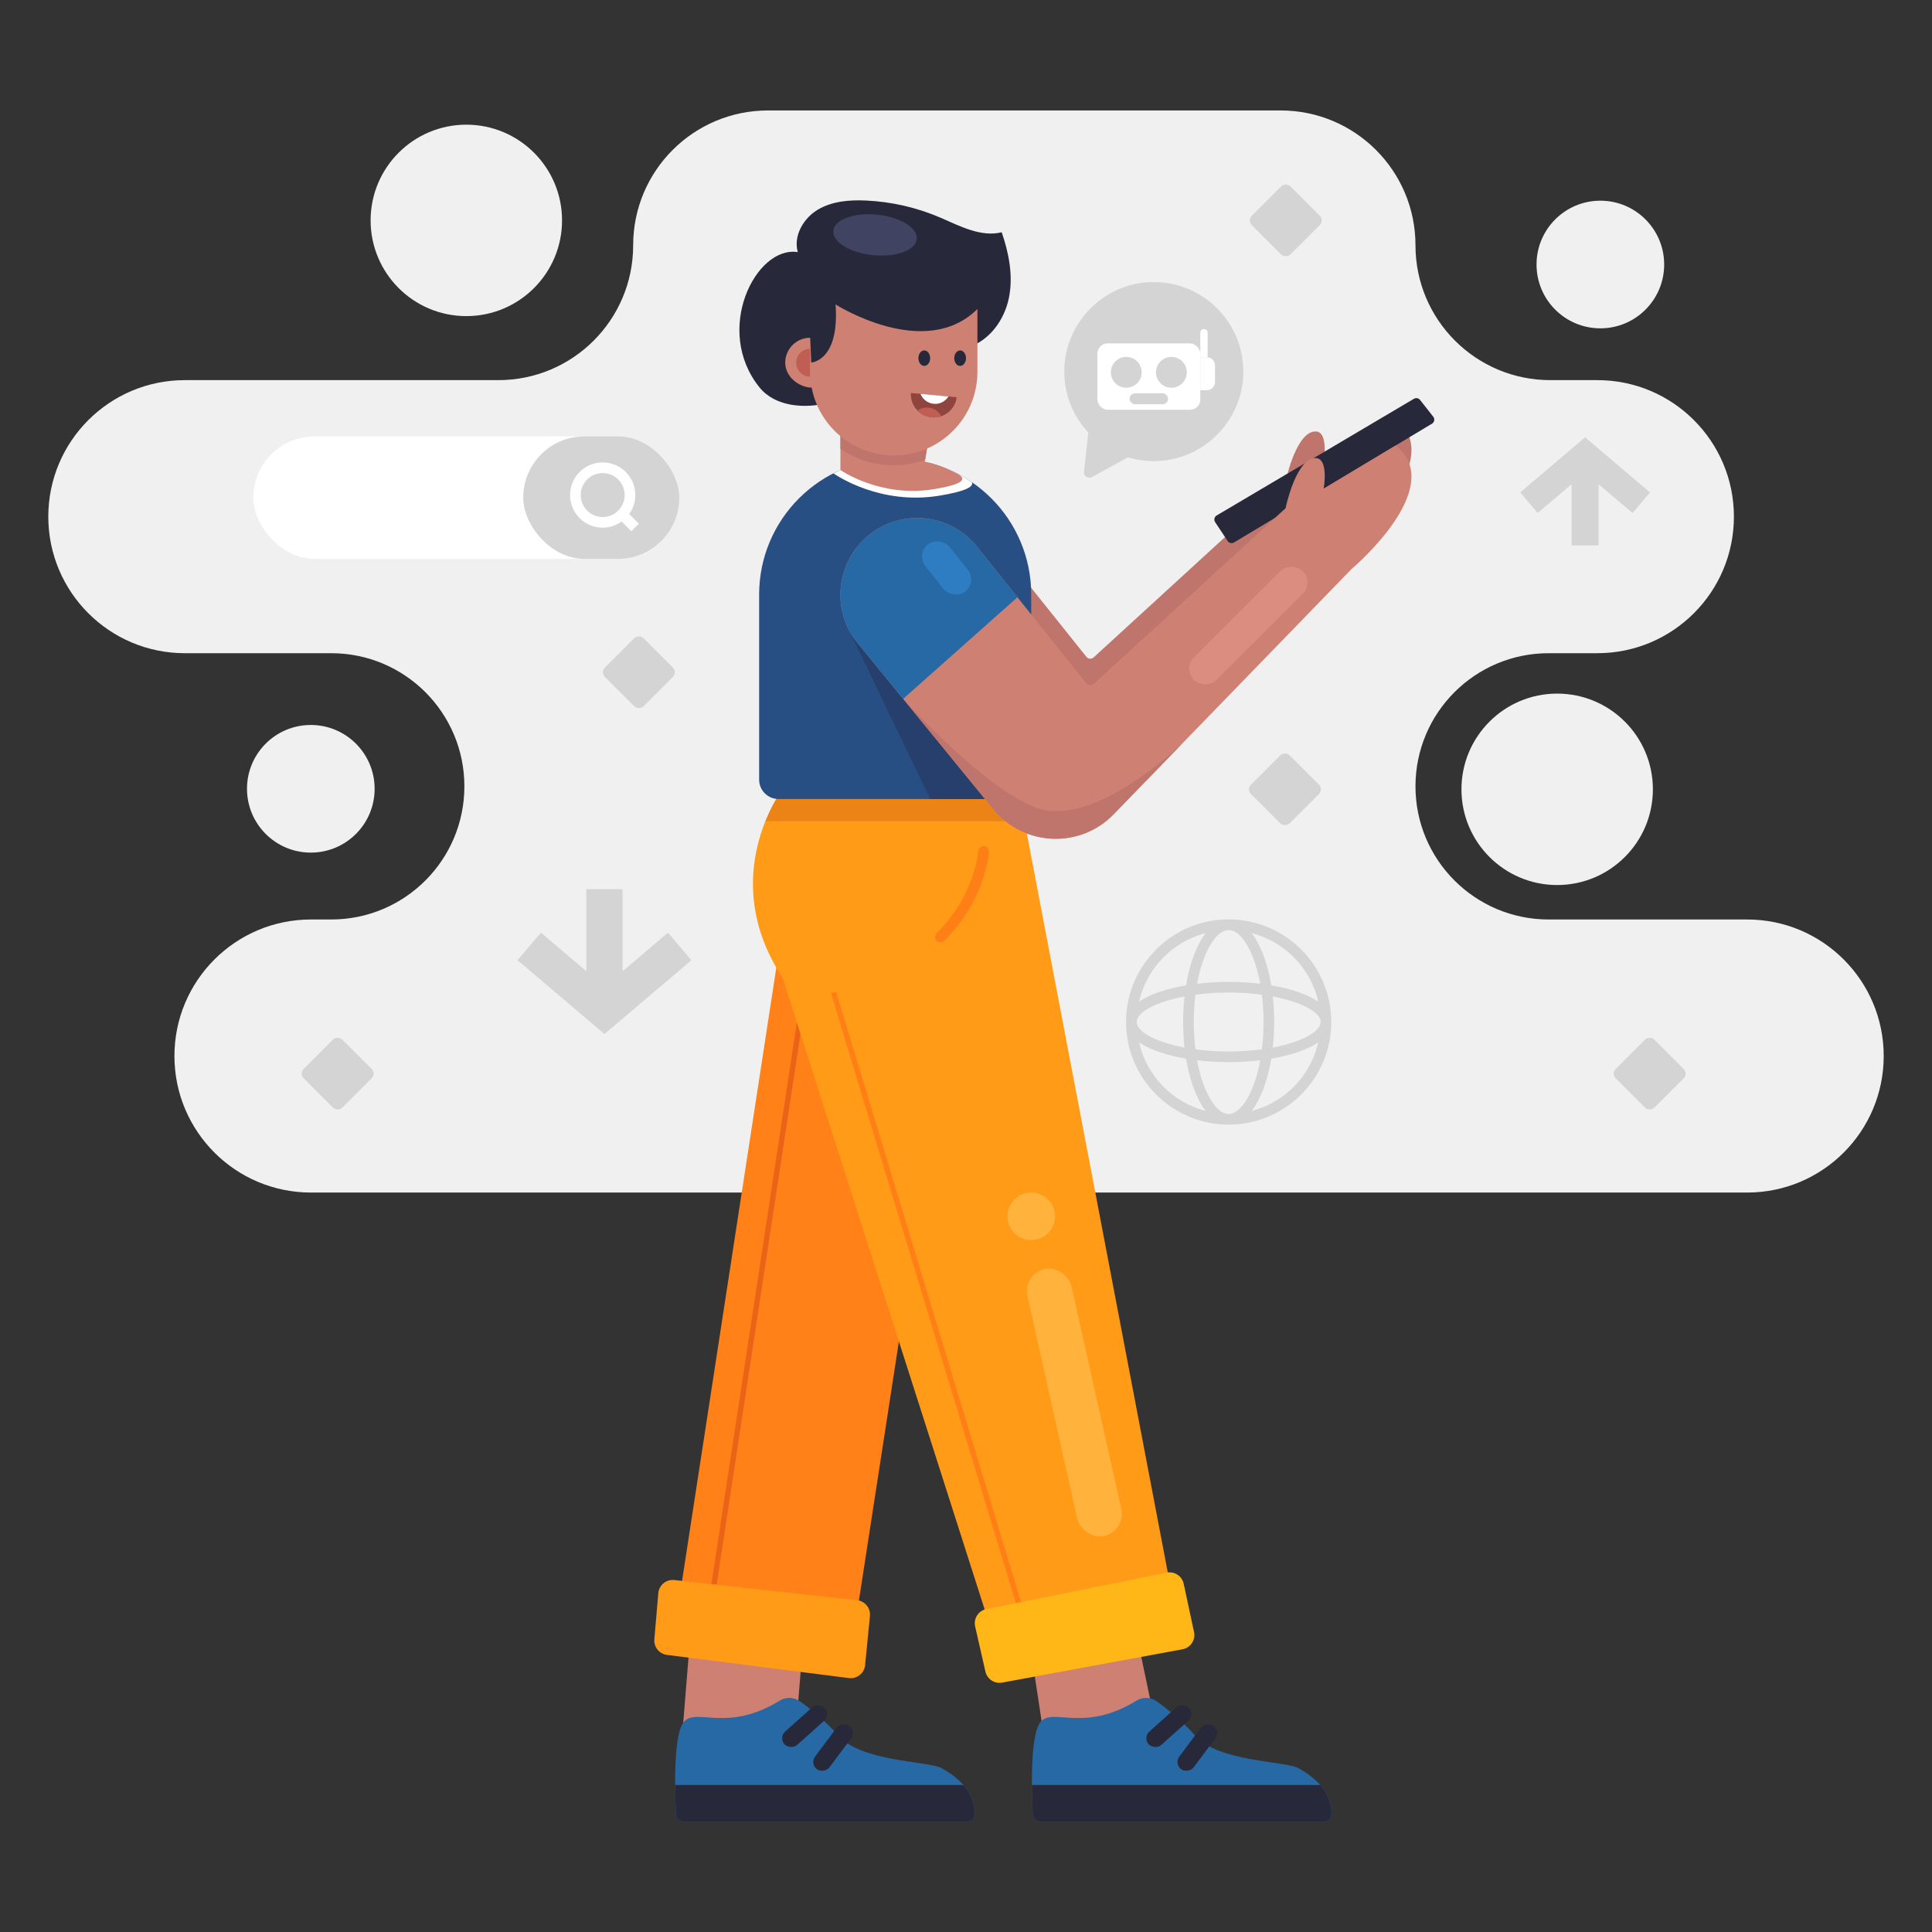 <?xml version="1.0" encoding="UTF-8"?><svg id="ILLUSTRATIONS" xmlns="http://www.w3.org/2000/svg" viewBox="0 0 1000 1000"><rect x="0" y="0" width="1000" height="1000" fill="#333333" stroke="none"/><path d="M732.648,407.009h0c0-38.061,30.855-68.915,68.915-68.915h25.236c39.029,0,70.668-31.639,70.668-70.668h0c0-39.029-31.639-70.668-70.668-70.668h-24.359c-38.545,0-69.792-31.247-69.792-69.792h0c0-38.545-31.247-69.792-69.792-69.792h-265.337c-38.545,0-69.792,31.247-69.792,69.792h0c0,38.545-31.247,69.792-69.792,69.792H95.668c-39.029,0-70.668,31.639-70.668,70.668h0c0,39.029,31.639,70.668,70.668,70.668h75.781c38.061,0,68.915,30.855,68.915,68.915h0c0,38.061-30.855,68.915-68.915,68.915h-10.493c-39.029,0-70.668,31.639-70.668,70.668h0c0,39.029,31.639,70.668,70.668,70.668h743.376c39.029,0,70.668-31.639,70.668-70.668h0c0-39.029-31.639-70.668-70.668-70.668h-102.768c-38.061,0-68.915-30.855-68.915-68.915Z" style="fill:#f0f0f0; stroke-width:0px;"/><rect x="131.125" y="225.851" width="220.493" height="63.431" rx="31.715" ry="31.715" style="fill:#fff; stroke-width:0px;"/><rect x="270.825" y="225.851" width="80.793" height="63.431" rx="31.715" ry="31.715" style="fill:#d4d4d4; stroke-width:0px;"/><path d="M330.683,271.077l-5.012-5.01c2.047-2.848,3.168-6.246,3.168-9.826,0-4.514-1.758-8.756-4.947-11.945-6.586-6.589-17.307-6.589-23.888,0-6.586,6.586-6.586,17.304,0,23.89,3.292,3.295,7.617,4.939,11.945,4.939,3.449,0,6.873-1.093,9.797-3.187l5.039,5.036,3.897-3.897ZM303.902,264.289c-4.438-4.438-4.438-11.657,0-16.096,2.218-2.218,5.133-3.327,8.048-3.327,2.912,0,5.827,1.109,8.045,3.327,4.438,4.438,4.438,11.657,0,16.096s-11.66,4.433-16.093,0Z" style="fill:#fff; stroke-width:0px;"/><path d="M592.321,146.253c-22.263,2.272-39.945,20.747-41.364,43.081-.851,13.386,4.03,25.602,12.37,34.552l-2.27,20.311c-.251,2.248,2.137,3.845,4.118,2.754l18.636-10.26c6.387,1.925,13.336,2.548,20.576,1.423,20.948-3.255,37.29-20.811,38.989-41.942,2.328-28.954-21.983-52.886-51.054-49.919Z" style="fill:#d4d4d4; stroke-width:0px;"/><rect x="568.006" y="177.738" width="53.261" height="34.362" rx="5.299" ry="5.299" style="fill:#fff; stroke-width:0px;"/><circle cx="582.959" cy="192.712" r="7.975" style="fill:#d4d4d4; stroke-width:0px;"/><circle cx="606.314" cy="192.712" r="7.975" style="fill:#d4d4d4; stroke-width:0px;"/><path d="M624.6,201.989h-3.333v-17.089h3.333c2.367,0,4.286,1.919,4.286,4.286v8.517c0,2.367-1.919,4.286-4.286,4.286Z" style="fill:#fff; stroke-width:0px;"/><path d="M623.172,170.319h0c-1.052,0-1.905.853-1.905,1.905v12.677h3.809v-12.677c0-1.052-.853-1.905-1.905-1.905Z" style="fill:#fff; stroke-width:0px;"/><rect x="584.668" y="203.556" width="19.937" height="5.696" rx="2.848" ry="2.848" style="fill:#d4d4d4; stroke-width:0px;"/><path d="M635.953,475.876c-29.287,0-53.113,23.826-53.113,53.113s23.826,53.113,53.113,53.113,53.113-23.826,53.113-53.113-23.826-53.113-53.113-53.113ZM635.953,576.589c-6.339,0-13.206-10.782-16.331-27.801,5.333.646,10.867.977,16.331.977s10.998-.331,16.331-.977c-3.125,17.019-9.992,27.801-16.331,27.801ZM635.953,544.253c-6.144,0-11.909-.427-17.198-1.144-.545-4.399-.86-9.117-.86-14.12s.315-9.721.86-14.12c5.289-.717,11.054-1.144,17.198-1.144s11.909.427,17.198,1.144c.545,4.399.86,9.117.86,14.12s-.315,9.721-.86,14.12c-5.289.717-11.054,1.144-17.198,1.144ZM613.12,542.212c-15.022-2.851-24.768-8.24-24.768-13.223s9.746-10.372,24.768-13.223c-.464,4.222-.738,8.633-.738,13.223s.273,9.001.738,13.223ZM635.953,481.388c6.339,0,13.206,10.782,16.331,27.801-5.333-.646-10.867-.977-16.331-.977s-10.998.331-16.331.977c3.125-17.019,9.992-27.801,16.331-27.801ZM658.785,515.766c15.022,2.851,24.768,8.24,24.768,13.223s-9.746,10.372-24.768,13.223c.464-4.222.738-8.633.738-13.223s-.273-9.001-.738-13.223ZM682.346,518.484c-5.675-3.935-14.442-6.781-24.345-8.465-1.907-11.54-5.507-21.046-10.17-27.069,17.161,4.432,30.586,18.179,34.515,35.534ZM624.075,482.95c-4.663,6.023-8.263,15.529-10.17,27.069-9.904,1.684-18.67,4.53-24.345,8.465,3.93-17.355,17.354-31.102,34.515-35.534ZM589.56,539.494c5.675,3.935,14.442,6.781,24.345,8.465,1.907,11.54,5.507,21.046,10.17,27.069-17.161-4.432-30.586-18.179-34.515-35.534ZM647.831,575.028c4.663-6.023,8.263-15.529,10.17-27.069,9.904-1.684,18.67-4.53,24.345-8.465-3.93,17.355-17.354,31.102-34.515,35.534Z" style="fill:#d4d4d4; stroke-width:0px;"/><polygon points="345.763 482.739 322.234 502.714 322.234 460.253 303.515 460.253 303.515 502.714 279.984 482.739 267.869 497.011 312.875 535.214 357.878 497.011 345.763 482.739" style="fill:#d4d4d4; stroke-width:0px;"/><polygon points="795.897 265.528 813.458 250.619 813.458 282.311 827.43 282.311 827.43 250.619 844.993 265.528 854.036 254.875 820.444 226.361 786.854 254.875 795.897 265.528" style="fill:#d4d4d4; stroke-width:0px;"/><circle cx="241.371" cy="114.075" r="49.543" style="fill:#f0f0f0; stroke-width:0px;"/><circle cx="805.99" cy="408.549" r="49.543" style="fill:#f0f0f0; stroke-width:0px;"/><circle cx="160.877" cy="408.278" r="33.033" style="fill:#f0f0f0; stroke-width:0px;"/><circle cx="828.342" cy="136.912" r="33.033" style="fill:#f0f0f0; stroke-width:0px;"/><rect x="316.528" y="333.786" width="28.31" height="28.31" rx="3.382" ry="3.382" transform="translate(-149.177 335.738) rotate(-45)" style="fill:#d4d4d4; stroke-width:0px;"/><rect x="839.715" y="541.549" width="28.31" height="28.31" rx="3.382" ry="3.382" transform="translate(-142.85 766.539) rotate(-45)" style="fill:#d4d4d4; stroke-width:0px;"/><rect x="650.933" y="394.394" width="28.31" height="28.31" rx="3.382" ry="3.382" transform="translate(-94.088 589.949) rotate(-45)" style="fill:#d4d4d4; stroke-width:0px;"/><rect x="160.612" y="541.549" width="28.31" height="28.31" rx="3.382" ry="3.382" transform="translate(-341.754 286.341) rotate(-45)" style="fill:#d4d4d4; stroke-width:0px;"/><rect x="651.364" y="99.92" width="28.31" height="28.31" rx="3.382" ry="3.382" transform="translate(114.263 504.005) rotate(-45)" style="fill:#d4d4d4; stroke-width:0px;"/><polygon points="353.268 896.282 358.398 832.802 416.455 839.737 411.921 896.282 353.268 896.282" style="fill:#ce8172; stroke-width:0px;"/><polygon points="404.719 481.97 348.529 847.561 440.638 853.962 496.117 494.417 404.719 481.97" style="fill:#ff8117; stroke-width:0px;"/><rect x="231.314" y="668.99" width="322.094" height="2.755" transform="translate(-329.404 957.411) rotate(-81.347)" style="fill:#eb6317; stroke-width:0px;"/><polygon points="534.104 857.771 542.171 910.835 598.717 895.749 586.981 839.737 534.104 857.771" style="fill:#ce8172; stroke-width:0px;"/><path d="M405.082,408.548s-34.554,44.971,0,97.605l116.255,363.405,90.311-17.856-84.526-443.154h-122.04Z" style="fill:#ff9b17; stroke-width:0px;"/><path d="M486.693,487.749c-.716,0-1.435-.277-1.973-.832-1.063-1.09-1.042-2.837.048-3.897,19.818-19.312,21.565-42.258,21.578-42.486.102-1.518,1.419-2.624,2.934-2.568,1.518.102,2.667,1.416,2.568,2.934-.07,1.023-1.916,25.298-23.231,46.066-.536.522-1.23.783-1.925.783Z" style="fill:#ff7f17; stroke-width:0px;"/><rect x="544.426" y="655.163" width="23.327" height="141.542" rx="11.664" ry="11.664" transform="translate(-144.975 138.802) rotate(-12.601)" style="fill:#ffb33d; stroke-width:0px;"/><polygon points="528.821 839.737 430.102 513.973 432.81 513.451 531.528 839.215 528.821 839.737" style="fill:#ff7f17; stroke-width:0px;"/><path d="M530.274,425.069l-3.152-16.52h-122.04s-4.707,6.141-8.909,16.52h134.1Z" style="fill:#ec8317; stroke-width:0px;"/><path d="M518.704,870.909l93.365-17.248c4.146-.766,6.842-4.805,5.958-8.928l-5.352-24.971c-.859-4.008-4.782-6.579-8.799-5.767l-93.329,18.854c-4.121.833-6.748,4.896-5.815,8.996l5.316,23.365c.89,3.914,4.71,6.428,8.657,5.699Z" style="fill:#ffb617; stroke-width:0px;"/><path d="M345.2,856.564l94.183,12.004c4.183.533,7.98-2.493,8.394-6.689l2.507-25.415c.402-4.079-2.551-7.723-6.625-8.173l-94.637-10.463c-4.179-.462-7.918,2.608-8.278,6.797l-2.052,23.874c-.344,3.999,2.529,7.557,6.51,8.065Z" style="fill:#ff9b17; stroke-width:0px;"/><path d="M588.32,880.213c3.241-1.993,7.391-1.783,10.482.436,5.118,3.675,12.97,9.901,19.994,17.912,11.63,13.265,46.642,13.061,53.031,16.522,15.926,8.627,17.653,19.061,17.334,24.336-.117,1.93-1.764,3.408-3.698,3.408h-147.21c-1.975,0-3.601-1.538-3.702-3.511-.545-10.614-1.623-42.02,4.261-48.292,6.71-7.152,22.291,5.922,49.508-10.811Z" style="fill:#2769a4; stroke-width:0px;"/><rect x="590.961" y="888.834" width="28.006" height="9.296" rx="4.648" ry="4.648" transform="translate(-441.637 630.962) rotate(-41.818)" style="fill:#27293b; stroke-width:0px;"/><rect x="605.7" y="899.852" width="28.006" height="9.296" rx="4.648" ry="4.648" transform="translate(-475.791 859.272) rotate(-53.219)" style="fill:#27293b; stroke-width:0px;"/><path d="M538.253,942.827h147.203c1.945,0,3.59-1.492,3.702-3.434.205-3.545-.519-9.401-5.818-15.472h-149.231c.032,6.28.265,11.941.443,15.396.101,1.972,1.727,3.509,3.702,3.509Z" style="fill:#27293b; stroke-width:0px;"/><path d="M403.658,880.213c3.241-1.993,7.391-1.783,10.482.436,5.118,3.675,12.97,9.901,19.994,17.912,11.63,13.265,46.642,13.061,53.031,16.522,15.926,8.627,17.653,19.061,17.334,24.336-.117,1.93-1.764,3.408-3.698,3.408h-147.21c-1.975,0-3.601-1.538-3.702-3.511-.545-10.614-1.623-42.02,4.261-48.292,6.71-7.152,22.291,5.922,49.508-10.811Z" style="fill:#2769a4; stroke-width:0px;"/><rect x="402.452" y="888.834" width="28.006" height="9.296" rx="4.648" ry="4.648" transform="translate(-489.657 505.273) rotate(-41.818)" style="fill:#27293b; stroke-width:0px;"/><rect x="417.191" y="899.852" width="28.006" height="9.296" rx="4.648" ry="4.648" transform="translate(-551.43 708.289) rotate(-53.219)" style="fill:#27293b; stroke-width:0px;"/><path d="M353.591,942.827h147.203c1.945,0,3.59-1.492,3.702-3.434.205-3.545-.519-9.401-5.818-15.472h-149.231c.032,6.28.265,11.941.443,15.396.101,1.972,1.727,3.509,3.702,3.509Z" style="fill:#27293b; stroke-width:0px;"/><circle cx="533.756" cy="629.558" r="12.297" style="fill:#ffb33d; stroke-width:0px;"/><path d="M722.477,216.757c27.206,21.871-22.938,64.014-22.938,64.014l-123.128,126.923c-17.383,17.919-46.502,16.678-62.298-2.655l-70.152-85.864c-14.102-17.261-11.239-42.746,6.342-56.447h0c17.142-13.359,41.837-10.458,55.416,6.51l56.61,70.74c.927,1.159,2.641,1.291,3.736.289l99.333-90.968s4.801-23.225,13.87-25.749c9.069-2.524,5.868,15.613,5.868,15.613l37.342-22.405Z" style="fill:#c0756c; stroke-width:0px;"/><path d="M506.355,269.237c-13.579-16.968-38.274-19.869-55.417-6.51h0c-17.581,13.701-20.444,39.186-6.341,56.447l23.504,28.768,59.163-52.576-20.909-26.128Z" style="fill:#2769a4; stroke-width:0px;"/><path d="M523.726,413.564h-120.77c-5.54,0-10.03-4.491-10.03-10.03v-95.789c0-38.889,31.526-70.415,70.415-70.415h0c38.889,0,70.415,31.526,70.415,70.415v95.789c0,5.54-4.491,10.03-10.03,10.03Z" style="fill:#274f83; stroke-width:0px;"/><polygon points="439.115 325.446 481.451 413.564 523.726 413.564 439.115 325.446" style="fill:#273f6c; stroke-width:0px;"/><path d="M486.382,256.534c12.177-2.035,17.688-4.298,16.735-6.89-4.632-3.177-9.663-5.812-15.001-7.82-2.287-.759-4.627-1.445-7.046-1.916l.05-.311c-5.679-1.478-11.636-2.268-17.778-2.268h0c-11.509,0-22.361,2.778-31.954,7.674,1.558,1.097,24.334,16.655,54.995,11.531Z" style="fill:#fff; stroke-width:0px;"/><path d="M435.001,195.871l0,47.4s20.484,14.472,48.326,9.938c14.296-2.328,18.12-5.006,11.86-8.243-4.618-2.388-10.393-4.797-16.516-5.955l5.051-30.345-48.721-12.795Z" style="fill:#ce8172; stroke-width:0px;"/><path d="M501.329,179.683c10.974-3.513,18.585-14.216,20.884-25.507,2.299-11.291.018-23.055-3.731-33.951-10.682,2.598-21.418-3.094-31.503-7.469-12.245-5.312-25.466-8.367-38.801-8.965-8.628-.387-17.68.363-25.062,4.844-7.383,4.481-12.531,13.543-10.194,21.857-21.716-3.443-43.765,40.3-19.822,70.009,8.08,10.026,23.405,11.208,35.867,7.967,12.462-3.241,23.401-10.533,34.604-16.881,11.203-6.348,24.897-12.532,37.758-11.904Z" style="fill:#27293b; stroke-width:0px;"/><path d="M419.344,174.824c-7.133,0-12.914,5.782-12.914,12.914s6.947,12.914,14.08,12.914l-1.166-25.829Z" style="fill:#ce8172; stroke-width:0px;"/><path d="M419.344,180.511c-3.991,0-7.228,3.236-7.228,7.228s3.236,7.228,7.228,7.228v-14.455Z" style="fill:#c05e53; stroke-width:0px;"/><path d="M478.835,238.023l4.886-29.357-48.72-12.794v36.403c7.862,5.391,17.37,8.556,27.623,8.556,5.69,0,11.13-1.021,16.21-2.808Z" style="fill:#c0756c; stroke-width:0px;"/><path d="M432.487,157.575c2.164,30.009-13.142,30.164-13.142,30.164v4.712c0,23.903,19.378,43.281,43.281,43.281h0c23.903,0,43.281-19.378,43.281-43.281v-32.52c-27.21,27.132-73.419-2.356-73.419-2.356Z" style="fill:#ce8172; stroke-width:0px;"/><path d="M471.476,203.398c-.375,6.4,4.354,12,10.787,12.602,6.433.602,12.118-4.025,12.936-10.384l-23.723-2.218Z" style="fill:#8f453d; stroke-width:0px;"/><path d="M487.253,215.371c-2.084-3.699-6.576-5.436-10.647-3.851-.619.241-1.18.56-1.706.919,1.901,1.946,4.439,3.287,7.363,3.56,1.751.164,3.432-.088,4.99-.629Z" style="fill:#c05e53; stroke-width:0px;"/><path d="M476.439,203.862c1.319,3.318,4.683,5.521,8.412,5.145,2.605-.263,4.773-1.738,6.076-3.79l-14.488-1.355Z" style="fill:#fff; stroke-width:0px;"/><path d="M481.451,185.391c0,2.211-1.362,4.003-3.043,4.003-1.681,0-3.043-1.792-3.043-4.003,0-2.211,1.362-4.003,3.043-4.003,1.681,0,3.043,1.792,3.043,4.003Z" style="fill:#27293b; stroke-width:0px;"/><ellipse cx="496.957" cy="185.391" rx="3.043" ry="4.003" style="fill:#27293b; stroke-width:0px;"/><ellipse cx="452.923" cy="121.58" rx="10.536" ry="21.703" transform="translate(286.718 560.097) rotate(-84.268)" style="fill:#404361; stroke-width:0px;"/><path d="M741.188,219.311l-102.443,61.466c-1.126.675-2.584.346-3.31-.747l-6.48-9.757c-.778-1.172-.415-2.757.796-3.473l102.089-60.387c1.059-.627,2.419-.372,3.18.595l6.834,8.678c.916,1.163.603,2.865-.666,3.626Z" style="fill:#27293b; stroke-width:0px;"/><path d="M722.477,230.537c27.206,21.871-22.938,64.014-22.938,64.014l-123.128,126.923c-17.383,17.919-46.502,16.678-62.298-2.655l-70.152-85.864c-14.102-17.261-11.239-42.746,6.342-56.447h0c17.142-13.359,41.837-10.458,55.416,6.51l56.61,70.74c.927,1.159,2.641,1.291,3.736.289l99.333-90.968s4.801-23.225,13.87-25.749c9.069-2.524,5.868,15.613,5.868,15.613l37.342-22.405Z" style="fill:#ce8172; stroke-width:0px;"/><path d="M505.72,283.017c-13.579-16.968-38.274-19.869-55.417-6.51h0c-17.581,13.701-20.444,39.186-6.341,56.447l23.504,28.768,59.163-52.576-20.909-26.128Z" style="fill:#2769a4; stroke-width:0px;"/><rect x="481.942" y="278.405" width="16.003" height="31.126" rx="8.001" ry="8.001" transform="translate(-76.357 369.899) rotate(-38.601)" style="fill:#2e7cc2; stroke-width:0px;"/><rect x="606.333" y="315.521" width="79.629" height="16.545" rx="8.273" ry="8.273" transform="translate(-39.704 551.732) rotate(-45)" style="fill:#db8e7f; stroke-width:0px;"/><path d="M541.371,419.378c-26.406-4.801-73.905-57.656-73.905-57.656v.001l46.648,57.096c15.795,19.334,44.914,20.575,62.298,2.656l35.238-36.323c-.001,0-41.184,39.517-70.278,34.228Z" style="fill:#c0756c; stroke-width:0px;"/></svg>